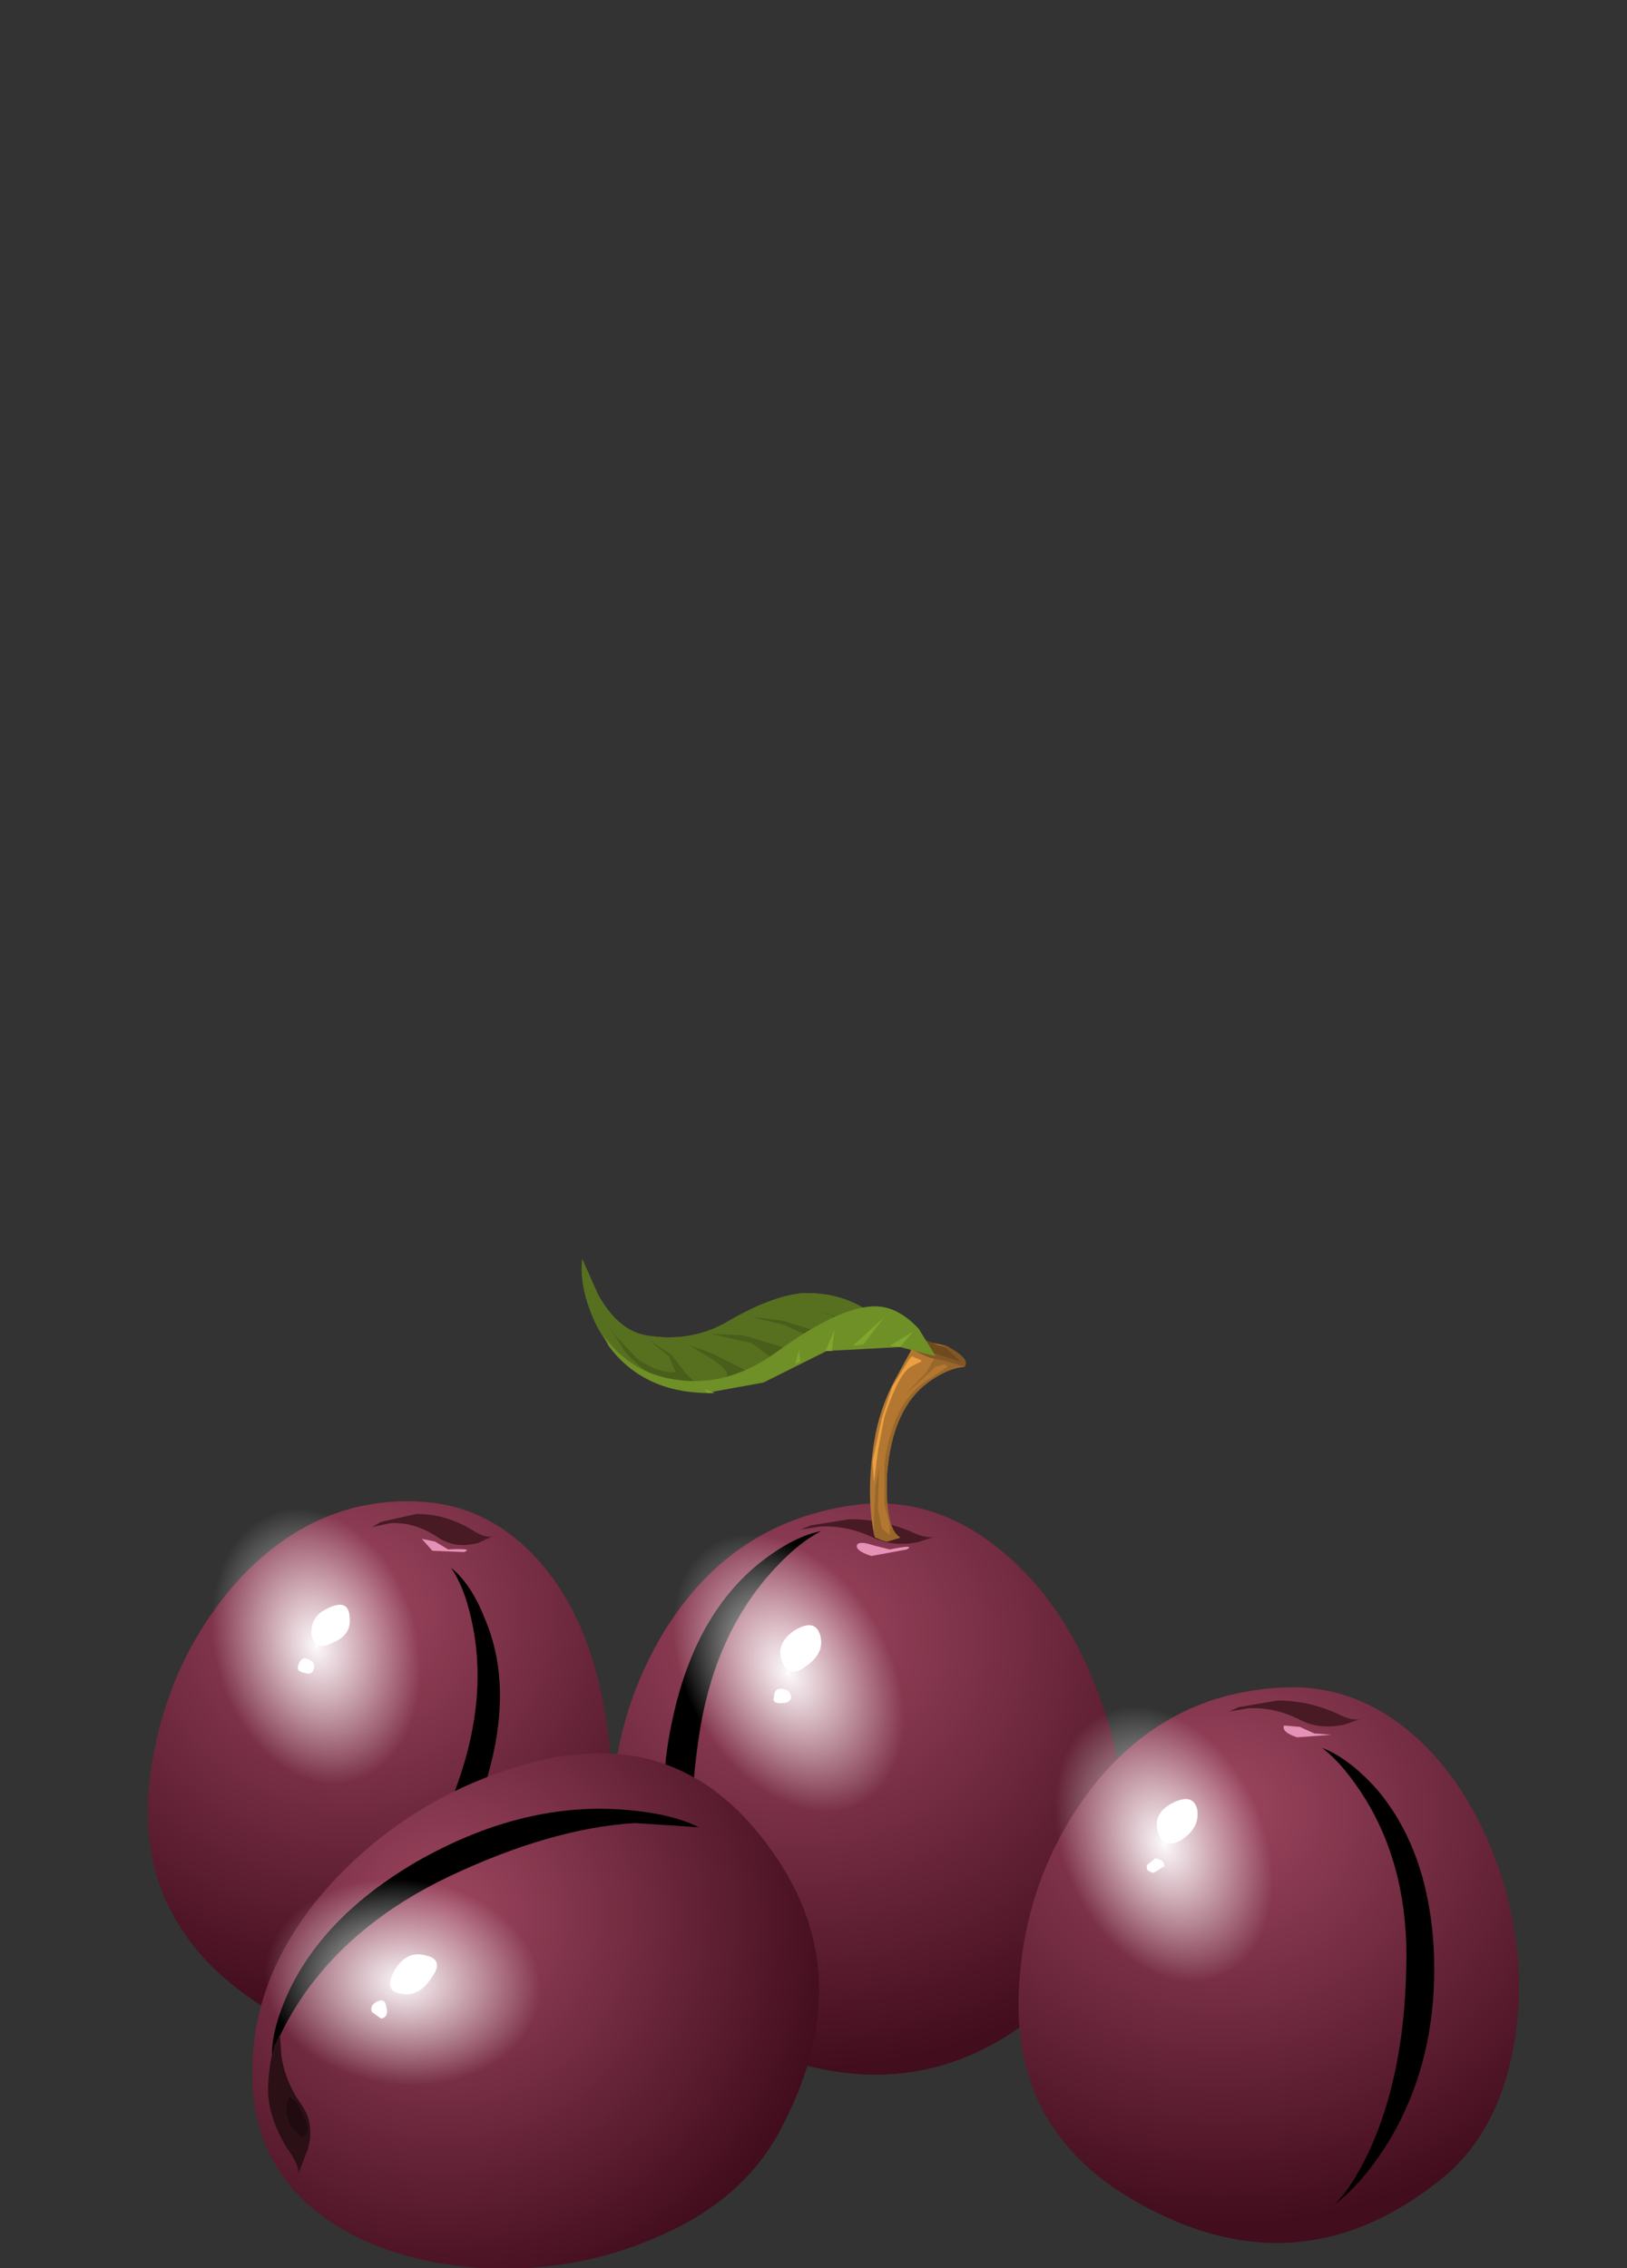 <?xml version="1.0" encoding="UTF-8" standalone="no"?>
<svg xmlns:xlink="http://www.w3.org/1999/xlink" height="86.3px" width="61.9px" xmlns="http://www.w3.org/2000/svg">
  <rect width="100%" height="100%" fill="#333333" stroke="none"/>
  <g transform="matrix(1.0, 0.0, 0.0, 1.0, 0.0, 0.0)">
    <use height="20.65" transform="matrix(1.0, 0.0, 0.0, 1.0, 5.6, 57.1)" width="17.65" xlink:href="#shape0"/>
    <use height="20.05" transform="matrix(0.8, 0.0, 0.0, 0.8, 12.0, 59.65)" width="8.8" xlink:href="#sprite0"/>
    <use height="1.2" transform="matrix(1.0, 0.0, 0.0, 1.0, 14.15, 57.6)" width="4.7" xlink:href="#shape2"/>
    <use height="20.75" transform="matrix(0.8, 0.0, 0.0, 0.8, 4.11, 54.15)" width="18.0" xlink:href="#sprite1"/>
    <use height="21.75" transform="matrix(1.0, 0.0, 0.0, 1.0, 11.35, 57.2)" width="31.35" xlink:href="#shape4"/>
    <use height="21.8" transform="matrix(0.8, 0.0, 0.0, 0.8, 25.25, 58.25)" width="7.5" xlink:href="#sprite2"/>
    <use height="1.2" transform="matrix(1.106, 0.0, 0.0, 0.792, 30.455, 57.799)" width="4.7" xlink:href="#shape2"/>
    <use height="21.85" transform="matrix(0.8, 0.0, 0.0, 0.8, 21.31, 55.01)" width="19.9" xlink:href="#sprite3"/>
    <use height="38.4" transform="matrix(1.0, 0.0, 0.0, 1.0, 9.6, 47.9)" width="27.15" xlink:href="#shape7"/>
    <use height="11.85" transform="matrix(0.8, 0.0, 0.0, 0.8, 10.35, 68.8)" width="20.3" xlink:href="#sprite4"/>
    <use height="5.3" transform="matrix(1.0, 0.0, 0.0, 1.0, 10.2, 77.4)" width="1.6" xlink:href="#shape9"/>
    <use height="19.9" transform="matrix(0.8, 0.0, 0.0, 0.8, 6.4, 66.65)" width="21.75" xlink:href="#sprite5"/>
    <use height="21.15" transform="matrix(1.0, 0.0, 0.0, 1.0, 10.9, 64.2)" width="46.9" xlink:href="#shape11"/>
    <use height="21.7" transform="matrix(0.8, 0.0, 0.0, 0.8, 50.3, 66.5)" width="5.35" xlink:href="#sprite6"/>
    <use height="1.2" transform="matrix(1.085, 0.0, 0.0, 0.833, 46.754, 64.7)" width="4.7" xlink:href="#shape2"/>
    <use height="21.25" transform="matrix(0.8, 0.0, 0.0, 0.8, 35.76, 61.6)" width="19.5" xlink:href="#sprite7"/>
    <use height="5.65" transform="matrix(1.0, 0.0, 0.0, 1.0, 43.65, 65.6)" width="7.1" xlink:href="#shape14"/>
  </g>
  <defs>
    <g id="shape0" transform="matrix(1.0, 0.0, 0.0, 1.0, -5.6, -57.1)">
      <path d="M16.25 57.15 Q18.95 57.4 20.85 59.8 22.55 62.0 23.05 65.4 23.6 68.65 22.7 71.55 21.8 74.65 19.55 76.1 14.55 79.35 9.7 76.15 5.05 73.0 5.7 67.65 6.25 63.35 8.95 60.25 12.05 56.8 16.25 57.15" fill="url(#gradient0)" fill-rule="evenodd" stroke="none"/>
    </g>
    <radialGradient cx="0" cy="0" gradientTransform="matrix(0.005, 0.018, 0.019, -0.005, 13.35, 61.4)" gradientUnits="userSpaceOnUse" id="gradient0" r="819.2" spreadMethod="pad">
      <stop offset="0.0" stop-color="#9e4761"/>
      <stop offset="1.0" stop-color="#420d1d"/>
    </radialGradient>
    <g id="sprite0" transform="matrix(1.0, 0.0, 0.0, 1.0, 0.0, 0.0)">
      <use height="20.05" transform="matrix(1.0, 0.0, 0.0, 1.0, 0.0, 0.0)" width="8.8" xlink:href="#shape1"/>
    </g>
    <g id="shape1" transform="matrix(1.0, 0.0, 0.0, 1.0, 0.0, 0.0)">
      <path d="M6.45 0.0 Q7.4 0.75 8.05 2.4 9.45 5.65 8.15 10.05 6.7 15.0 3.2 18.05 1.45 19.55 0.0 20.05 0.95 19.55 2.25 18.15 4.9 15.35 6.6 10.7 8.2 6.5 7.5 2.85 7.15 1.0 6.45 0.0" fill="#000000" fill-rule="evenodd" stroke="none"/>
    </g>
    <g id="shape2" transform="matrix(1.0, 0.0, 0.0, 1.0, -14.15, -57.6)">
      <path d="M14.15 58.1 L14.5 57.9 15.85 57.6 Q16.95 57.6 17.95 58.2 18.55 58.6 18.85 58.4 L18.2 58.7 Q17.3 58.95 16.6 58.45 15.75 57.9 14.85 57.95 L14.15 58.1" fill="#471a24" fill-rule="evenodd" stroke="none"/>
    </g>
    <g id="sprite1" transform="matrix(1.0, 0.0, 0.0, 1.0, 0.05, 0.0)">
      <use height="20.75" transform="matrix(1.0, 0.0, 0.0, 1.0, -0.05, 0.0)" width="18.0" xlink:href="#shape3"/>
    </g>
    <g id="shape3" transform="matrix(1.0, 0.0, 0.0, 1.0, 0.05, 0.0)">
      <path d="M10.9 20.7 Q4.3 21.05 2.15 18.95 1.1 17.9 0.2 13.6 -0.6 9.9 1.2 5.7 3.3 0.9 7.5 0.1 11.8 -0.7 15.3 4.0 18.55 8.4 17.85 12.15 17.3 15.15 14.55 18.1 12.1 20.65 10.9 20.7" fill="url(#gradient1)" fill-rule="evenodd" stroke="none"/>
    </g>
    <radialGradient cx="0" cy="0" gradientTransform="matrix(-9.0E-4, -0.008, -0.006, -2.0E-4, 9.85, 10.6)" gradientUnits="userSpaceOnUse" id="gradient1" r="819.2" spreadMethod="pad">
      <stop offset="0.0" stop-color="#ffffff"/>
      <stop offset="0.02" stop-color="#ffffff" stop-opacity="0.953"/>
      <stop offset="1.0" stop-color="#ffffff" stop-opacity="0.0"/>
    </radialGradient>
    <g id="shape4" transform="matrix(1.0, 0.0, 0.0, 1.0, -11.35, -57.2)">
      <path d="M12.45 61.2 Q13.25 60.8 13.3 61.5 13.4 62.2 12.65 62.5 12.0 62.85 11.85 62.2 11.8 61.5 12.45 61.2" fill="#ffffff" fill-rule="evenodd" stroke="none"/>
      <path d="M11.65 63.1 Q12.0 63.2 11.95 63.45 11.9 63.75 11.6 63.65 11.25 63.6 11.35 63.35 11.45 63.05 11.65 63.1" fill="#ffffff" fill-rule="evenodd" stroke="none"/>
      <path d="M17.65 59.05 L16.45 59.0 16.05 58.55 16.55 58.65 17.05 58.95 Q18.05 58.9 17.65 59.05" fill="#e691b6" fill-rule="evenodd" stroke="none"/>
      <path d="M38.1 59.0 Q40.45 60.95 41.7 64.2 43.0 67.45 42.65 70.6 42.3 74.0 40.2 76.0 35.45 80.4 29.45 78.2 23.7 76.0 23.3 70.4 23.0 65.85 25.25 62.1 27.85 57.85 32.6 57.25 35.55 56.9 38.1 59.0" fill="url(#gradient2)" fill-rule="evenodd" stroke="none"/>
    </g>
    <radialGradient cx="0" cy="0" gradientTransform="matrix(0.01, 0.018, 0.02, -0.009, 30.3, 62.3)" gradientUnits="userSpaceOnUse" id="gradient2" r="819.2" spreadMethod="pad">
      <stop offset="0.0" stop-color="#9e4761"/>
      <stop offset="1.0" stop-color="#420d1d"/>
    </radialGradient>
    <g id="sprite2" transform="matrix(1.0, 0.0, 0.0, 1.0, 0.0, 0.0)">
      <use height="21.8" transform="matrix(1.0, 0.0, 0.0, 1.0, 0.0, 0.0)" width="7.5" xlink:href="#shape5"/>
    </g>
    <g id="shape5" transform="matrix(1.0, 0.0, 0.0, 1.0, 0.0, 0.0)">
      <path d="M7.5 0.0 Q6.3 0.6 4.95 2.15 2.3 5.25 1.65 9.95 0.9 15.1 1.95 18.95 2.45 20.9 3.1 21.8 1.95 20.65 1.05 18.4 -0.75 13.9 0.5 8.6 1.6 3.85 4.65 1.45 6.2 0.25 7.5 0.0" fill="#000000" fill-rule="evenodd" stroke="none"/>
    </g>
    <g id="sprite3" transform="matrix(1.0, 0.0, 0.0, 1.0, 0.05, 0.05)">
      <use height="21.85" transform="matrix(1.0, 0.0, 0.0, 1.0, -0.05, -0.05)" width="19.9" xlink:href="#shape6"/>
    </g>
    <g id="shape6" transform="matrix(1.0, 0.0, 0.0, 1.0, 0.05, 0.05)">
      <path d="M14.1 20.9 Q6.95 22.65 4.2 21.0 2.9 20.15 0.95 15.95 -0.7 12.3 0.35 7.65 1.6 2.25 6.0 0.5 10.55 -1.3 15.35 2.8 19.85 6.55 19.85 10.6 19.85 13.8 17.5 17.4 15.4 20.55 14.1 20.9" fill="url(#gradient3)" fill-rule="evenodd" stroke="none"/>
    </g>
    <radialGradient cx="0" cy="0" gradientTransform="matrix(-0.003, -0.008, -0.006, 0.001, 10.8, 10.75)" gradientUnits="userSpaceOnUse" id="gradient3" r="819.2" spreadMethod="pad">
      <stop offset="0.0" stop-color="#ffffff"/>
      <stop offset="0.02" stop-color="#ffffff" stop-opacity="0.953"/>
      <stop offset="1.0" stop-color="#ffffff" stop-opacity="0.0"/>
    </radialGradient>
    <g id="shape7" transform="matrix(1.0, 0.0, 0.0, 1.0, -9.6, -47.9)">
      <path d="M30.2 62.05 Q31.0 61.55 31.2 62.2 31.4 62.9 30.65 63.4 30.0 63.9 29.75 63.2 29.5 62.55 30.2 62.05" fill="#ffffff" fill-rule="evenodd" stroke="none"/>
      <path d="M29.7 64.25 Q30.05 64.25 30.1 64.55 30.1 64.8 29.7 64.8 29.35 64.8 29.45 64.55 29.45 64.25 29.7 64.25" fill="#ffffff" fill-rule="evenodd" stroke="none"/>
      <path d="M34.5 58.95 L33.15 59.2 Q32.55 59.0 32.6 58.8 32.65 58.6 33.25 58.8 L33.85 58.95 Q34.85 58.75 34.5 58.95" fill="#e691b6" fill-rule="evenodd" stroke="none"/>
      <path d="M33.75 56.05 Q33.65 58.15 34.25 58.5 L33.75 58.65 33.3 58.5 33.25 58.35 Q32.95 56.85 33.25 54.9 33.45 53.6 34.05 52.5 L34.65 51.4 Q34.65 51.1 35.05 51.0 L36.0 51.2 Q36.8 51.7 36.7 52.0 36.05 52.05 35.3 52.6 33.95 53.6 33.75 56.05" fill="#b37732" fill-rule="evenodd" stroke="none"/>
      <path d="M36.65 51.8 L36.7 52.0 Q36.05 52.05 35.3 52.6 33.95 53.6 33.75 56.05 33.65 58.15 34.25 58.5 L33.75 58.65 Q33.4 58.6 33.25 58.4 L33.25 57.8 33.3 56.6 33.45 55.8 33.4 57.4 33.55 58.15 33.85 58.4 33.85 58.0 33.65 57.25 33.65 55.65 Q33.85 54.35 34.3 53.55 34.75 52.8 35.45 52.4 L36.05 52.0 35.95 51.9 35.6 52.0 34.45 53.05 35.25 52.2 35.6 51.6 36.65 51.8" fill="#99672a" fill-rule="evenodd" stroke="none"/>
      <path d="M34.75 51.3 L34.7 51.15 36.0 51.2 Q36.95 51.7 36.7 52.0 L36.05 51.8 35.35 51.65 34.8 51.4 34.75 51.3" fill="#825725" fill-rule="evenodd" stroke="none"/>
      <path d="M34.95 51.05 L35.25 51.0 36.0 51.3 36.55 51.8 36.05 51.65 35.45 51.45 35.0 51.25 Q34.75 51.1 34.95 51.05" fill="#6e4a1e" fill-rule="evenodd" stroke="none"/>
      <path d="M34.8 51.65 L35.05 51.75 35.05 51.8 34.65 52.0 Q34.2 52.25 33.65 53.9 L33.4 55.2 33.25 56.4 33.2 55.6 33.55 53.95 33.95 52.75 34.6 51.7 34.7 51.6 34.8 51.65" fill="#eda041" fill-rule="evenodd" stroke="none"/>
      <path d="M30.55 49.2 Q32.2 49.15 33.4 50.15 34.05 50.65 34.3 51.2 L33.75 51.0 31.45 51.3 28.95 52.6 25.55 52.75 Q23.2 51.95 22.45 49.85 22.05 48.8 22.15 47.9 L22.75 49.25 Q23.5 50.6 24.55 50.8 26.25 51.1 27.65 50.3 29.35 49.3 30.55 49.2" fill="#577020" fill-rule="evenodd" stroke="none"/>
      <path d="M30.55 49.2 Q32.2 49.15 33.4 50.15 34.05 50.65 34.3 51.2 L33.75 51.0 31.45 51.3 28.95 52.6 25.55 52.75 Q23.2 51.95 22.45 49.85 22.05 48.8 22.15 47.9 L22.75 49.25 Q23.5 50.6 24.55 50.8 26.25 51.1 27.65 50.3 29.35 49.3 30.55 49.2" fill="#577020" fill-rule="evenodd" stroke="none"/>
      <path d="M31.55 50.0 L30.7 49.8 33.05 50.4 30.25 51.55 28.85 52.3 26.2 52.75 Q24.85 52.65 23.8 51.45 L23.05 50.3 23.4 50.8 24.25 51.7 Q25.05 52.25 25.7 52.2 L25.45 51.6 24.65 50.95 25.55 51.55 26.05 52.2 26.45 52.6 27.5 52.45 Q27.95 52.3 27.15 51.75 L26.25 51.2 25.7 51.0 27.0 51.45 28.5 52.2 29.4 51.7 28.6 51.1 27.05 50.75 28.25 50.8 29.95 51.3 30.7 50.8 29.8 50.4 28.55 50.1 29.8 50.25 31.1 50.65 31.7 50.65 32.25 50.45 31.55 50.0" fill="#495e1a" fill-rule="evenodd" stroke="none"/>
      <path d="M29.05 52.6 L26.85 53.0 Q24.45 52.95 23.15 51.2 L22.75 50.4 22.95 50.8 Q23.85 52.05 25.25 52.4 27.5 52.95 29.6 51.4 31.95 49.7 33.3 49.7 34.15 49.7 34.95 50.55 L35.6 51.6 34.25 51.25 31.45 51.4 29.05 52.6" fill="#6f8f27" fill-rule="evenodd" stroke="none"/>
      <path d="M26.9 53.0 L26.8 52.85 27.2 53.0 26.9 53.0" fill="#80a62d" fill-rule="evenodd" stroke="none"/>
      <path d="M31.45 51.4 L31.4 51.4 31.75 50.6 31.65 51.4 31.45 51.4" fill="#80a62d" fill-rule="evenodd" stroke="none"/>
      <path d="M32.85 51.15 L32.45 51.2 33.65 50.1 32.85 51.15" fill="#80a62d" fill-rule="evenodd" stroke="none"/>
      <path d="M33.85 51.2 L34.75 50.65 34.25 51.25 33.85 51.2" fill="#80a62d" fill-rule="evenodd" stroke="none"/>
      <path d="M30.45 51.8 L30.25 51.9 30.4 51.35 30.45 51.8" fill="#80a62d" fill-rule="evenodd" stroke="none"/>
      <path d="M9.65 79.85 Q9.2 75.25 12.8 71.45 15.95 68.15 20.45 67.0 26.0 65.65 29.35 70.4 32.85 75.25 29.6 81.2 28.15 83.8 24.9 85.15 21.9 86.45 18.45 86.3 14.95 86.1 12.6 84.55 10.0 82.8 9.65 79.85" fill="url(#gradient4)" fill-rule="evenodd" stroke="none"/>
    </g>
    <radialGradient cx="0" cy="0" gradientTransform="matrix(0.009, 0.016, 0.016, -0.009, 16.9, 72.85)" gradientUnits="userSpaceOnUse" id="gradient4" r="819.2" spreadMethod="pad">
      <stop offset="0.0" stop-color="#9e4761"/>
      <stop offset="1.0" stop-color="#420d1d"/>
    </radialGradient>
    <g id="sprite4" transform="matrix(1.0, 0.0, 0.0, 1.0, 0.0, 0.0)">
      <use height="11.85" transform="matrix(1.0, 0.0, 0.0, 1.0, 0.0, 0.0)" width="20.3" xlink:href="#shape8"/>
    </g>
    <g id="shape8" transform="matrix(1.0, 0.0, 0.0, 1.0, 0.0, 0.0)">
      <path d="M0.8 8.7 Q2.5 5.1 6.85 2.55 11.75 -0.25 16.5 0.05 18.9 0.2 20.3 0.9 L17.25 0.7 Q13.25 0.95 8.4 3.25 4.0 5.35 1.55 8.8 0.35 10.55 0.0 11.85 -0.05 10.55 0.8 8.7" fill="#000000" fill-rule="evenodd" stroke="none"/>
    </g>
    <g id="shape9" transform="matrix(1.0, 0.0, 0.0, 1.0, -10.2, -77.4)">
      <path d="M10.65 77.4 L10.7 78.2 Q10.85 79.2 11.45 80.05 12.0 80.8 11.7 81.8 L11.35 82.7 Q11.4 82.4 10.9 81.7 10.15 80.45 10.2 79.35 10.25 78.4 10.45 77.8 L10.65 77.4" fill="#2b1016" fill-rule="evenodd" stroke="none"/>
    </g>
    <g id="sprite5" transform="matrix(1.0, 0.0, 0.0, 1.0, 0.0, 0.0)">
      <use height="19.9" transform="matrix(1.0, 0.0, 0.0, 1.0, 0.0, 0.0)" width="21.75" xlink:href="#shape10"/>
    </g>
    <g id="shape10" transform="matrix(1.0, 0.0, 0.0, 1.0, 0.0, 0.0)">
      <path d="M21.75 10.85 Q21.7 12.2 19.1 15.15 16.1 18.55 12.95 19.55 9.05 20.75 4.35 17.7 -0.65 14.45 0.1 9.65 0.8 4.95 5.8 2.1 10.15 -0.4 14.05 0.05 18.6 0.55 19.65 1.55 21.9 3.6 21.75 10.85" fill="url(#gradient5)" fill-rule="evenodd" stroke="none"/>
    </g>
    <radialGradient cx="0" cy="0" gradientTransform="matrix(-0.008, -1.0E-4, -4.0E-4, -0.006, 11.15, 10.95)" gradientUnits="userSpaceOnUse" id="gradient5" r="819.2" spreadMethod="pad">
      <stop offset="0.0" stop-color="#ffffff"/>
      <stop offset="0.02" stop-color="#ffffff" stop-opacity="0.953"/>
      <stop offset="1.0" stop-color="#ffffff" stop-opacity="0.0"/>
    </radialGradient>
    <g id="shape11" transform="matrix(1.0, 0.0, 0.0, 1.0, -10.9, -64.2)">
      <path d="M15.05 74.9 Q15.5 74.2 16.2 74.4 16.9 74.55 16.45 75.2 15.95 76.0 15.25 75.85 14.55 75.75 15.05 74.9" fill="#ffffff" fill-rule="evenodd" stroke="none"/>
      <path d="M14.15 76.55 Q14.05 76.3 14.35 76.15 14.65 76.0 14.7 76.35 14.8 76.75 14.5 76.8 L14.15 76.55" fill="#ffffff" fill-rule="evenodd" stroke="none"/>
      <path d="M11.3 80.0 L11.65 80.7 Q11.8 81.2 11.5 81.3 L11.05 80.9 Q10.9 80.5 10.9 80.1 L11.0 79.75 11.3 80.0" fill="#1f0b10" fill-rule="evenodd" stroke="none"/>
      <path d="M48.95 64.2 Q51.85 64.1 54.2 66.4 56.25 68.45 57.25 71.8 58.15 75.0 57.55 78.05 56.9 81.35 54.65 83.05 49.65 86.95 44.05 84.2 38.65 81.6 38.75 76.1 38.85 71.65 41.4 68.2 44.3 64.35 48.95 64.2" fill="url(#gradient6)" fill-rule="evenodd" stroke="none"/>
    </g>
    <radialGradient cx="0" cy="0" gradientTransform="matrix(0.008, 0.018, 0.02, -0.007, 46.25, 68.85)" gradientUnits="userSpaceOnUse" id="gradient6" r="819.2" spreadMethod="pad">
      <stop offset="0.0" stop-color="#9e4761"/>
      <stop offset="1.0" stop-color="#420d1d"/>
    </radialGradient>
    <g id="sprite6" transform="matrix(1.0, 0.0, 0.0, 1.0, 0.0, 0.0)">
      <use height="21.7" transform="matrix(1.0, 0.0, 0.0, 1.0, 0.0, 0.0)" width="5.35" xlink:href="#shape12"/>
    </g>
    <g id="shape12" transform="matrix(1.0, 0.0, 0.0, 1.0, 0.0, 0.0)">
      <path d="M0.0 0.0 Q1.2 0.45 2.5 1.85 5.0 4.7 5.3 9.4 5.6 14.7 3.15 18.75 1.9 20.75 0.6 21.7 1.4 20.95 2.25 19.15 3.9 15.55 4.0 10.5 4.15 5.9 2.1 2.5 1.05 0.8 0.0 0.0" fill="#000000" fill-rule="evenodd" stroke="none"/>
    </g>
    <g id="sprite7" transform="matrix(1.0, 0.0, 0.0, 1.0, 0.05, 0.0)">
      <use height="21.25" transform="matrix(1.0, 0.0, 0.0, 1.0, -0.05, 0.0)" width="19.5" xlink:href="#shape13"/>
    </g>
    <g id="shape13" transform="matrix(1.0, 0.0, 0.0, 1.0, 0.05, 0.0)">
      <path d="M12.85 20.85 Q5.75 21.9 3.25 20.05 2.0 19.1 0.55 14.85 -0.75 11.15 0.7 6.75 2.4 1.6 6.85 0.3 11.4 -1.05 15.7 3.35 19.75 7.4 19.4 11.3 19.15 14.45 16.5 17.75 14.15 20.65 12.85 20.85" fill="url(#gradient7)" fill-rule="evenodd" stroke="none"/>
    </g>
    <radialGradient cx="0" cy="0" gradientTransform="matrix(-0.002, -0.008, -0.006, 4.0E-4, 10.6, 10.7)" gradientUnits="userSpaceOnUse" id="gradient7" r="819.2" spreadMethod="pad">
      <stop offset="0.0" stop-color="#ffffff"/>
      <stop offset="0.02" stop-color="#ffffff" stop-opacity="0.953"/>
      <stop offset="1.0" stop-color="#ffffff" stop-opacity="0.0"/>
    </radialGradient>
    <g id="shape14" transform="matrix(1.0, 0.0, 0.0, 1.0, -43.65, -65.6)">
      <path d="M44.6 68.6 Q45.4 68.2 45.55 68.85 45.65 69.55 44.95 70.0 44.25 70.4 44.05 69.7 43.85 69.0 44.6 68.6" fill="#ffffff" fill-rule="evenodd" stroke="none"/>
      <path d="M43.95 70.7 Q44.3 70.75 44.3 71.0 L43.9 71.25 Q43.55 71.2 43.65 70.95 L43.95 70.7" fill="#ffffff" fill-rule="evenodd" stroke="none"/>
      <path d="M50.65 66.0 L49.35 66.1 Q48.75 65.9 48.85 65.65 L49.45 65.7 50.0 65.95 50.65 66.0" fill="#e691b6" fill-rule="evenodd" stroke="none"/>
    </g>
  </defs>
</svg>

